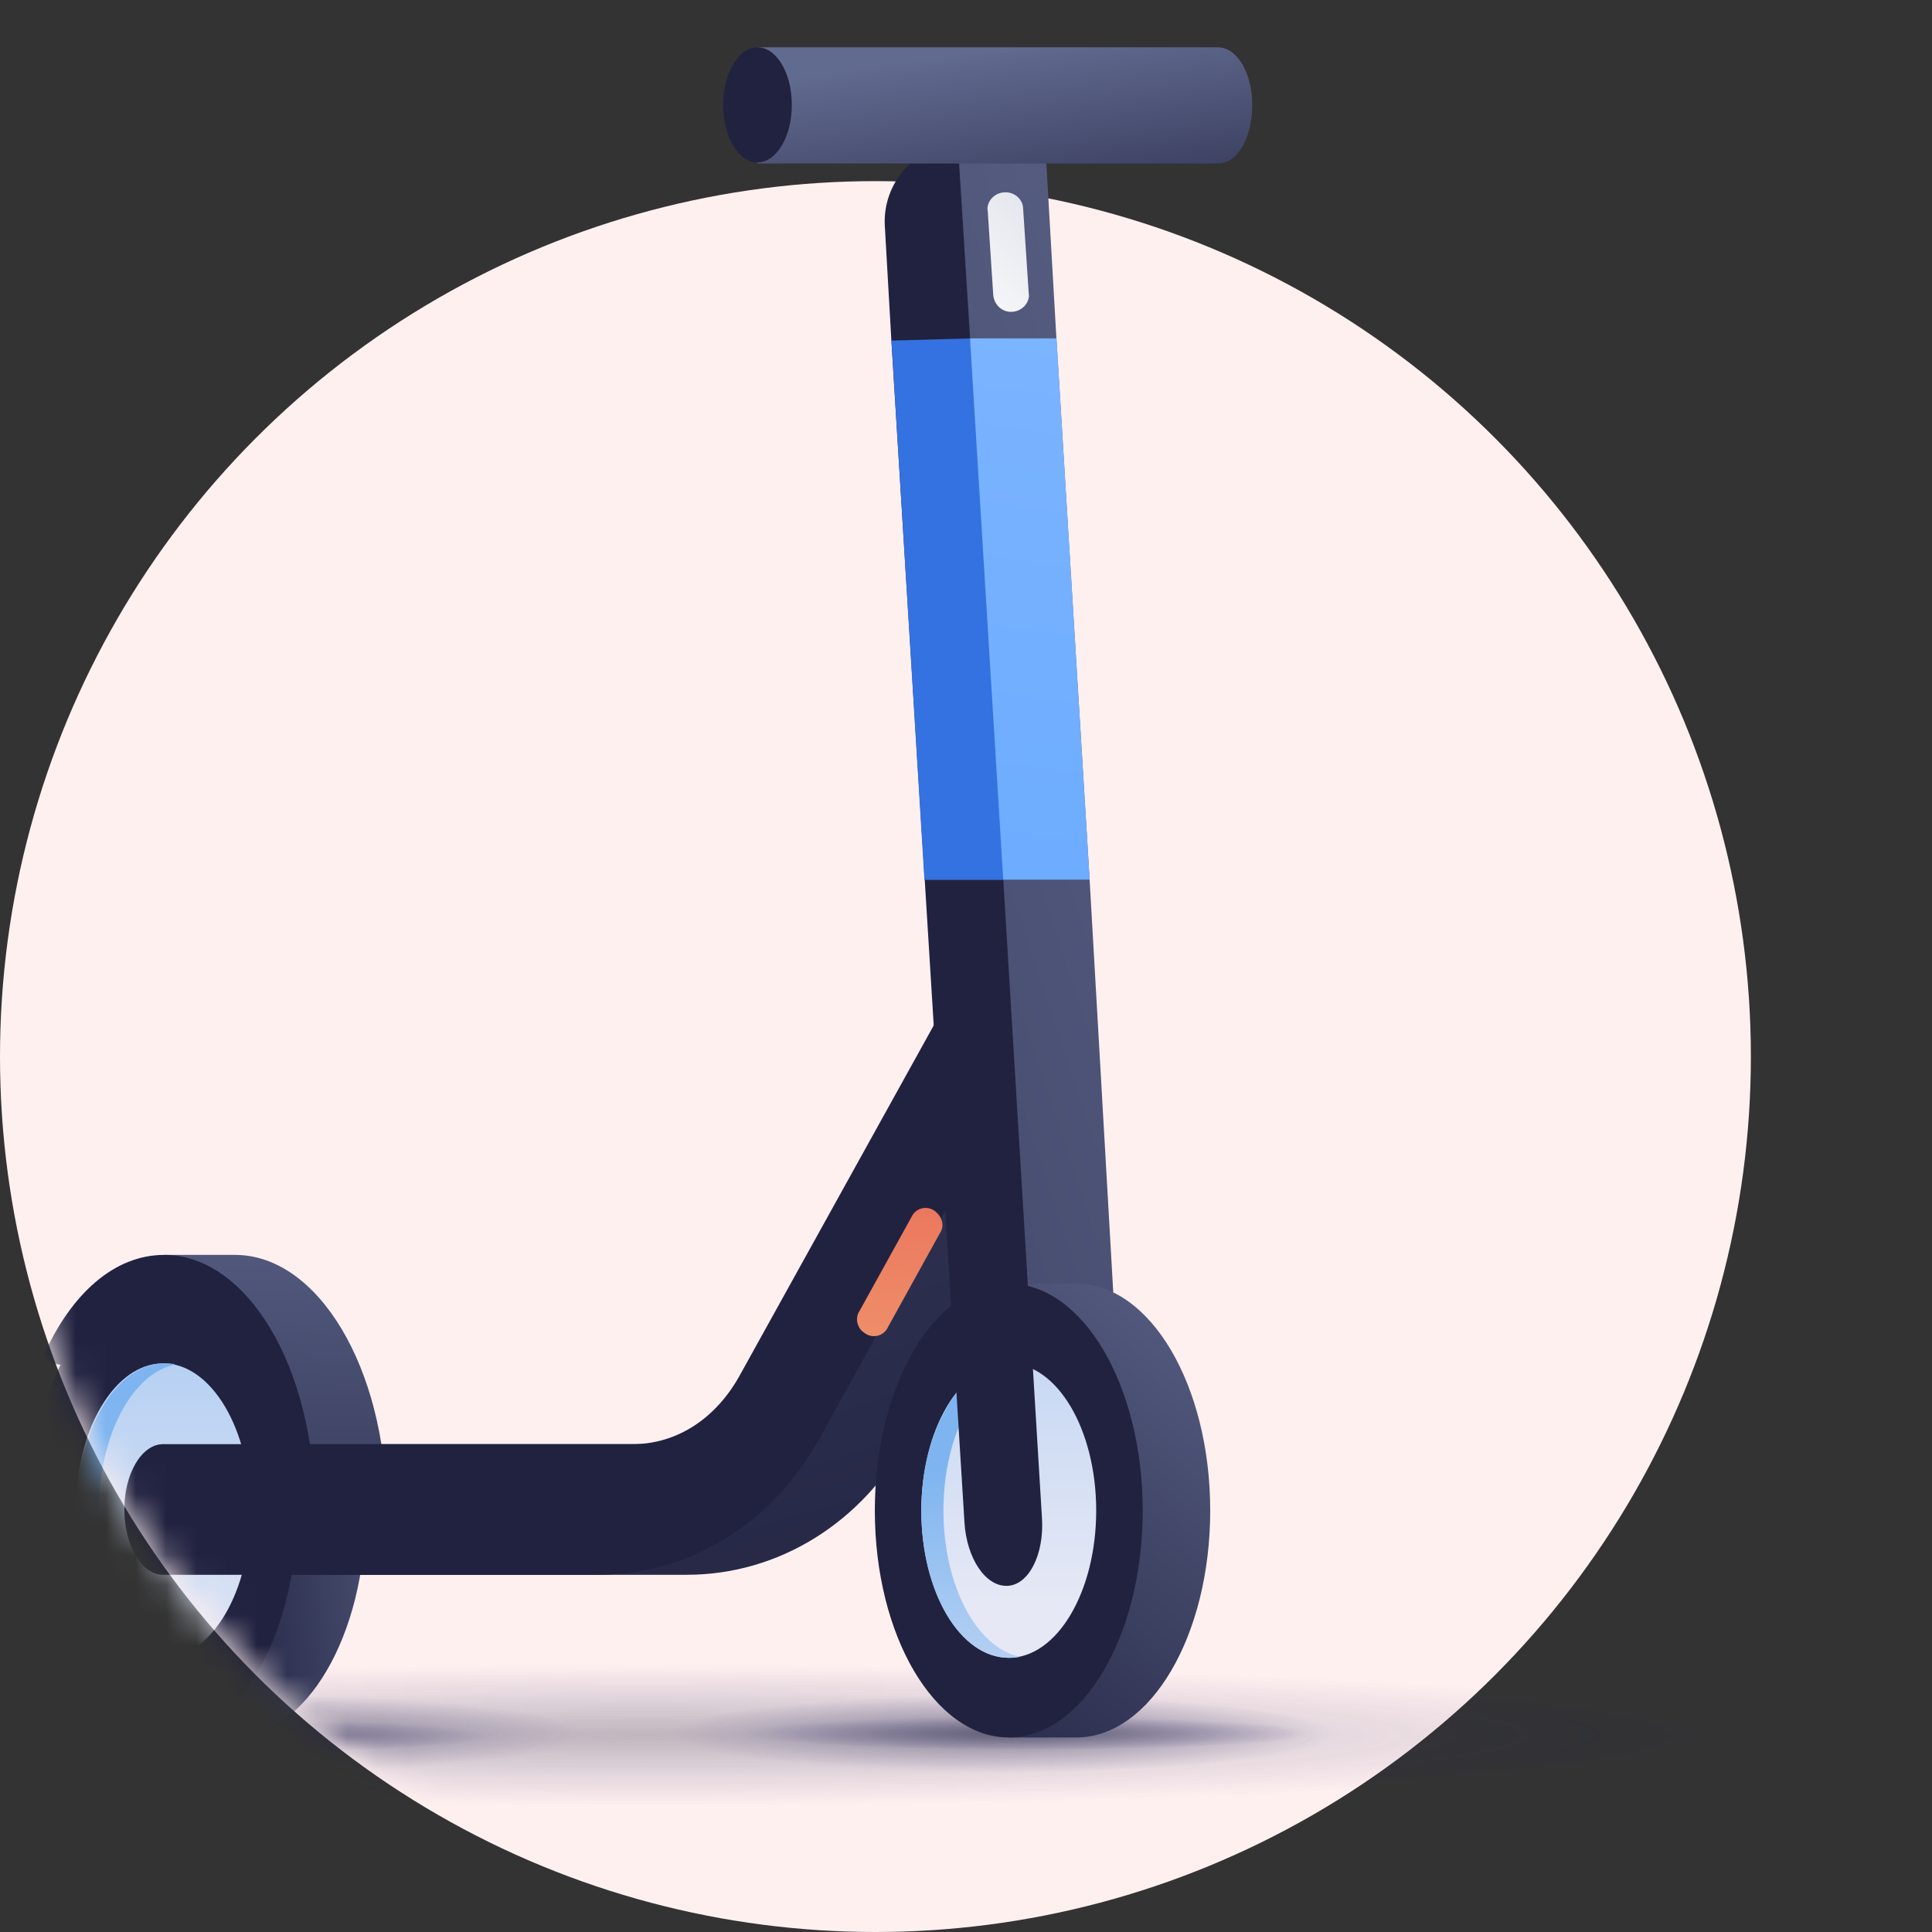 <svg xmlns="http://www.w3.org/2000/svg" viewBox="0 0 64 64" fill="none"><rect x="0" y="0" width="64" height="64" fill="#333333" stroke="none"/><circle cx="29" cy="35" r="29" fill="#FFF0F0"/><mask id="mask0" mask-type="alpha" maskUnits="userSpaceOnUse" x="0" y="0" width="64" height="64"><path fill-rule="evenodd" clip-rule="evenodd" d="M0 0H30H64V15V64H30V63.983C29.668 63.994 29.335 64 29 64C12.984 64 0 51.016 0 35C0 27.246 3.043 20.203 8 15H0V0Z" fill="#C4C4C4"/></mask><g mask="url(#mask0)"><g opacity="0.75"><path opacity="0.75" d="M21.317 59.867C42.478 59.867 59.633 58.8 59.633 57.483C59.633 56.167 42.478 55.1 21.317 55.1C0.155 55.1 -17 56.167 -17 57.483C-17 58.8 0.155 59.867 21.317 59.867Z" fill="url(#paint0_radial)"/><path opacity="0.6" d="M8.373 58.794C14.428 58.794 19.337 58.207 19.337 57.483C19.337 56.76 14.428 56.173 8.373 56.173C2.318 56.173 -2.59 56.76 -2.59 57.483C-2.59 58.207 2.318 58.794 8.373 58.794Z" fill="url(#paint1_radial)"/><path opacity="0.6" d="M33.197 58.794C39.252 58.794 44.16 58.207 44.16 57.483C44.16 56.76 39.252 56.173 33.197 56.173C27.142 56.173 22.233 56.76 22.233 57.483C22.233 58.207 27.142 58.794 33.197 58.794Z" fill="url(#paint2_radial)"/><path opacity="0.8" d="M6.833 58.033C12.098 58.033 16.367 57.787 16.367 57.483C16.367 57.18 12.098 56.933 6.833 56.933C1.568 56.933 -2.7 57.18 -2.7 57.483C-2.7 57.787 1.568 58.033 6.833 58.033Z" fill="url(#paint3_radial)"/><path opacity="0.8" d="M34.04 57.948C39.305 57.948 43.573 57.702 43.573 57.398C43.573 57.094 39.305 56.848 34.04 56.848C28.775 56.848 24.507 57.094 24.507 57.398C24.507 57.702 28.775 57.948 34.04 57.948Z" fill="url(#paint4_radial)"/></g><path d="M7.677 42.523H5.44V43.55C4.12 44.87 3.24 47.253 3.24 50.04C3.24 52.79 4.12 55.21 5.44 56.53V57.556H7.677C10.133 57.556 12.113 54.183 12.113 50.04C12.113 45.897 10.097 42.523 7.677 42.523Z" fill="url(#paint5_linear)"/><path d="M7.786 41.57H5.44L4.45 42.743C3.716 43.33 6.173 43.33 6.906 43.22L9.803 47.803L10.463 49.967H12.81C12.773 45.31 10.537 41.57 7.786 41.57Z" fill="url(#paint6_linear)"/><path d="M35.066 30.13L35.25 29.36L33.05 33.32L26.34 45.493C25.533 46.997 24.213 47.84 22.747 47.84H8.337C7.64 47.84 7.053 48.793 7.053 50.003C7.053 51.213 7.64 52.167 8.337 52.167H22.747C25.79 52.167 28.577 50.443 30.117 47.583L33.38 41.68L35.873 37.17C35.433 35.3 34.7 31.743 35.066 30.13Z" fill="url(#paint7_linear)"/><path d="M5.403 57.556C7.854 57.556 9.84 54.191 9.84 50.04C9.84 45.889 7.854 42.523 5.403 42.523C2.953 42.523 0.967 45.889 0.967 50.04C0.967 54.191 2.953 57.556 5.403 57.556Z" fill="#212240"/><path d="M5.403 54.917C7.003 54.917 8.3 52.733 8.3 50.04C8.3 47.347 7.003 45.163 5.403 45.163C3.803 45.163 2.507 47.347 2.507 50.04C2.507 52.733 3.803 54.917 5.403 54.917Z" fill="url(#paint8_linear)"/><path d="M1.443 44.907C1.81 45.347 2.47 45.31 2.8 44.833C3.496 43.807 4.413 43.183 5.44 43.183C7.676 43.183 9.473 46.227 9.473 49.967H10.426C10.426 45.31 8.19 41.57 5.44 41.57C3.79 41.57 2.36 42.853 1.443 44.907Z" fill="#212240"/><path d="M5.403 52.166C6.112 52.166 6.687 51.198 6.687 50.003C6.687 48.808 6.112 47.84 5.403 47.84C4.694 47.84 4.12 48.808 4.12 50.003C4.12 51.198 4.694 52.166 5.403 52.166Z" fill="url(#paint9_linear)"/><path d="M32.17 30.13L32.353 29.36L31.29 33.32L24.543 45.493C23.736 46.997 22.416 47.84 20.95 47.84H5.403C4.707 47.84 4.12 48.793 4.12 50.003C4.12 51.213 4.707 52.167 5.403 52.167H19.813C22.857 52.167 25.643 50.443 27.183 47.583L30.447 41.68L32.94 37.17C32.536 35.3 31.767 31.743 32.17 30.13Z" fill="#212240"/><path d="M33.747 35.777L32.977 37.17C33.16 37.904 33.27 38.343 33.27 38.343L33.747 35.777Z" fill="url(#paint10_linear)"/><path d="M31.693 4.867L33.086 50.334C33.16 51.507 35.506 52.497 36.203 52.46C36.863 52.423 37.376 51.434 37.303 50.224L36.093 29.104L34.993 11.174L34.626 4.793L31.693 4.867Z" fill="url(#paint11_linear)"/><path d="M35.653 42.523H33.417V43.55C32.097 44.87 31.217 47.253 31.217 50.04C31.217 52.79 32.097 55.21 33.417 56.53V57.556H35.653C38.11 57.556 40.09 54.183 40.09 50.04C40.09 45.897 38.11 42.523 35.653 42.523Z" fill="url(#paint12_linear)"/><path d="M33.417 57.556C35.867 57.556 37.853 54.191 37.853 50.04C37.853 45.889 35.867 42.523 33.417 42.523C30.966 42.523 28.98 45.889 28.98 50.04C28.98 54.191 30.966 57.556 33.417 57.556Z" fill="#212240"/><path d="M33.417 54.917C35.017 54.917 36.313 52.733 36.313 50.04C36.313 47.347 35.017 45.163 33.417 45.163C31.817 45.163 30.52 47.347 30.52 50.04C30.52 52.733 31.817 54.917 33.417 54.917Z" fill="url(#paint13_linear)"/><path d="M31.253 50.04C31.253 47.547 32.353 45.493 33.783 45.2C33.673 45.163 33.527 45.163 33.417 45.163C31.84 45.163 30.52 47.363 30.52 50.04C30.52 52.753 31.803 54.917 33.417 54.917C33.527 54.917 33.673 54.917 33.783 54.88C32.353 54.587 31.253 52.533 31.253 50.04Z" fill="url(#paint14_linear)"/><path d="M31.73 4.757C30.3 4.83 29.237 6.077 29.31 7.47L29.53 11.32L31.95 50.443C32.023 51.617 32.647 52.57 33.38 52.533C34.077 52.497 34.59 51.507 34.517 50.297L33.233 29.103L32.133 11.173L31.73 4.757Z" fill="#212240"/><path d="M36.096 29.14H33.233H30.666L32.133 11.21H34.999L36.096 29.14Z" fill="url(#paint15_linear)"/><path d="M33.233 29.14H30.622L29.53 11.283L32.133 11.21L33.233 29.14Z" fill="#3471E1"/><path d="M33.307 6.37C33.123 6.37 32.977 6.443 32.867 6.553C32.757 6.663 32.683 6.847 32.72 6.993L32.903 9.78C32.94 10.11 33.197 10.33 33.49 10.33C33.673 10.33 33.82 10.257 33.93 10.147C34.04 10.037 34.113 9.853 34.077 9.707L33.893 6.92C33.893 6.627 33.637 6.37 33.307 6.37Z" fill="url(#paint16_linear)"/><path d="M41.483 3.473C41.483 2.41 40.97 1.567 40.347 1.567H25.093V5.417H40.347C41.007 5.417 41.483 4.537 41.483 3.473Z" fill="url(#paint17_linear)"/><path d="M25.093 1.567C25.716 1.567 26.23 2.41 26.23 3.473C26.23 4.537 25.716 5.38 25.093 5.38C24.47 5.38 23.956 4.537 23.956 3.473C23.956 2.41 24.47 1.567 25.093 1.567Z" fill="#212240"/><path d="M3.277 50.04C3.277 47.547 4.377 45.493 5.807 45.2C5.697 45.163 5.55 45.163 5.44 45.163C3.863 45.163 2.543 47.363 2.543 50.04C2.543 52.753 3.827 54.917 5.44 54.917C5.55 54.917 5.697 54.917 5.807 54.88C4.377 54.587 3.277 52.533 3.277 50.04Z" fill="url(#paint18_linear)"/><path d="M30.996 40.14C30.74 39.92 30.336 39.993 30.19 40.323L28.466 43.44C28.32 43.66 28.393 43.99 28.613 44.137C28.87 44.357 29.273 44.283 29.42 43.953L31.143 40.837C31.29 40.617 31.216 40.323 30.996 40.14Z" fill="url(#paint19_linear)"/></g><defs><radialGradient id="paint0_radial" cx="0" cy="0" r="1" gradientUnits="userSpaceOnUse" gradientTransform="translate(21.316 57.483) rotate(90) scale(2.383 38.317)"><stop stop-color="#212240" stop-opacity="0.51"/><stop offset="1" stop-color="#23266A" stop-opacity="0"/></radialGradient><radialGradient id="paint1_radial" cx="0" cy="0" r="1" gradientUnits="userSpaceOnUse" gradientTransform="translate(8.37 57.427) rotate(90) scale(1.293 10.98)"><stop stop-color="#212240"/><stop offset="1" stop-color="#23266A" stop-opacity="0"/></radialGradient><radialGradient id="paint2_radial" cx="0" cy="0" r="1" gradientUnits="userSpaceOnUse" gradientTransform="translate(33.194 57.427) rotate(90) scale(1.293 10.98)"><stop stop-color="#212240"/><stop offset="1" stop-color="#23266A" stop-opacity="0"/></radialGradient><radialGradient id="paint3_radial" cx="0" cy="0" r="1" gradientUnits="userSpaceOnUse" gradientTransform="translate(6.83 57.511) rotate(90) scale(0.559 9.542)"><stop stop-color="#212240"/><stop offset="1" stop-color="#23266A" stop-opacity="0"/></radialGradient><radialGradient id="paint4_radial" cx="0" cy="0" r="1" gradientUnits="userSpaceOnUse" gradientTransform="translate(34.025 57.426) rotate(90) scale(0.559 9.542)"><stop stop-color="#212240"/><stop offset="1" stop-color="#23266A" stop-opacity="0"/></radialGradient><linearGradient id="paint5_linear" x1="15.924" y1="49.064" x2="6.635" y2="50.042" gradientUnits="userSpaceOnUse"><stop stop-color="#616A8F"/><stop offset="1" stop-color="#212240"/></linearGradient><linearGradient id="paint6_linear" x1="9.024" y1="35.523" x2="7.924" y2="59.722" gradientUnits="userSpaceOnUse"><stop stop-color="#616A8F"/><stop offset="1" stop-color="#212240"/></linearGradient><linearGradient id="paint7_linear" x1="16.341" y1="23.282" x2="27.364" y2="61.396" gradientUnits="userSpaceOnUse"><stop stop-color="#373D5C"/><stop offset="1" stop-color="#212240"/></linearGradient><linearGradient id="paint8_linear" x1="5.42" y1="56.41" x2="5.42" y2="31.678" gradientUnits="userSpaceOnUse"><stop offset="0" stop-color="#E6E8F5"/><stop offset="1" stop-color="#7EB5F0"/></linearGradient><linearGradient id="paint9_linear" x1="5.671" y1="52.977" x2="4.831" y2="43.019" gradientUnits="userSpaceOnUse"><stop offset="0" stop-color="#CFD5EB"/><stop offset="0.999" stop-color="#747C99"/></linearGradient><linearGradient id="paint10_linear" x1="33.189" y1="32.445" x2="34.45" y2="62.502" gradientUnits="userSpaceOnUse"><stop stop-color="#616A8F"/><stop offset="1" stop-color="#212240"/></linearGradient><linearGradient id="paint11_linear" x1="54.488" y1="21.891" x2="-10.412" y2="43.402" gradientUnits="userSpaceOnUse"><stop stop-color="#616A8F"/><stop offset="1" stop-color="#212240"/></linearGradient><linearGradient id="paint12_linear" x1="43.134" y1="40.109" x2="28.467" y2="58.625" gradientUnits="userSpaceOnUse"><stop stop-color="#616A8F"/><stop offset="1" stop-color="#212240"/></linearGradient><linearGradient id="paint13_linear" x1="33.408" y1="53.182" x2="33.408" y2="26.07" gradientUnits="userSpaceOnUse"><stop offset="0" stop-color="#E6E8F5"/><stop offset="1" stop-color="#7EB5F0"/></linearGradient><linearGradient id="paint14_linear" x1="32.147" y1="60.599" x2="32.147" y2="48.743" gradientUnits="userSpaceOnUse"><stop offset="0" stop-color="#E6E8F5"/><stop offset="1" stop-color="#7EB5F0"/></linearGradient><linearGradient id="paint15_linear" x1="30.82" y1="44.071" x2="36.931" y2="-0.173" gradientUnits="userSpaceOnUse"><stop stop-color="#61A5FF"/><stop offset="1" stop-color="#84B9FF"/></linearGradient><linearGradient id="paint16_linear" x1="30.872" y1="10.954" x2="45.538" y2="-3.958" gradientUnits="userSpaceOnUse"><stop stop-color="white"/><stop offset="0.999" stop-color="#979FBD"/></linearGradient><linearGradient id="paint17_linear" x1="32.911" y1="1.625" x2="34.194" y2="10.425" gradientUnits="userSpaceOnUse"><stop stop-color="#616A8F"/><stop offset="1" stop-color="#212240"/></linearGradient><linearGradient id="paint18_linear" x1="4.159" y1="60.599" x2="4.159" y2="48.743" gradientUnits="userSpaceOnUse"><stop offset="0" stop-color="#E6E8F5"/><stop offset="1" stop-color="#7EB5F0"/></linearGradient><linearGradient id="paint19_linear" x1="30.312" y1="35.518" x2="29.457" y2="46.518" gradientUnits="userSpaceOnUse"><stop stop-color="#E86153"/><stop offset="1" stop-color="#F0996E"/></linearGradient></defs></svg>